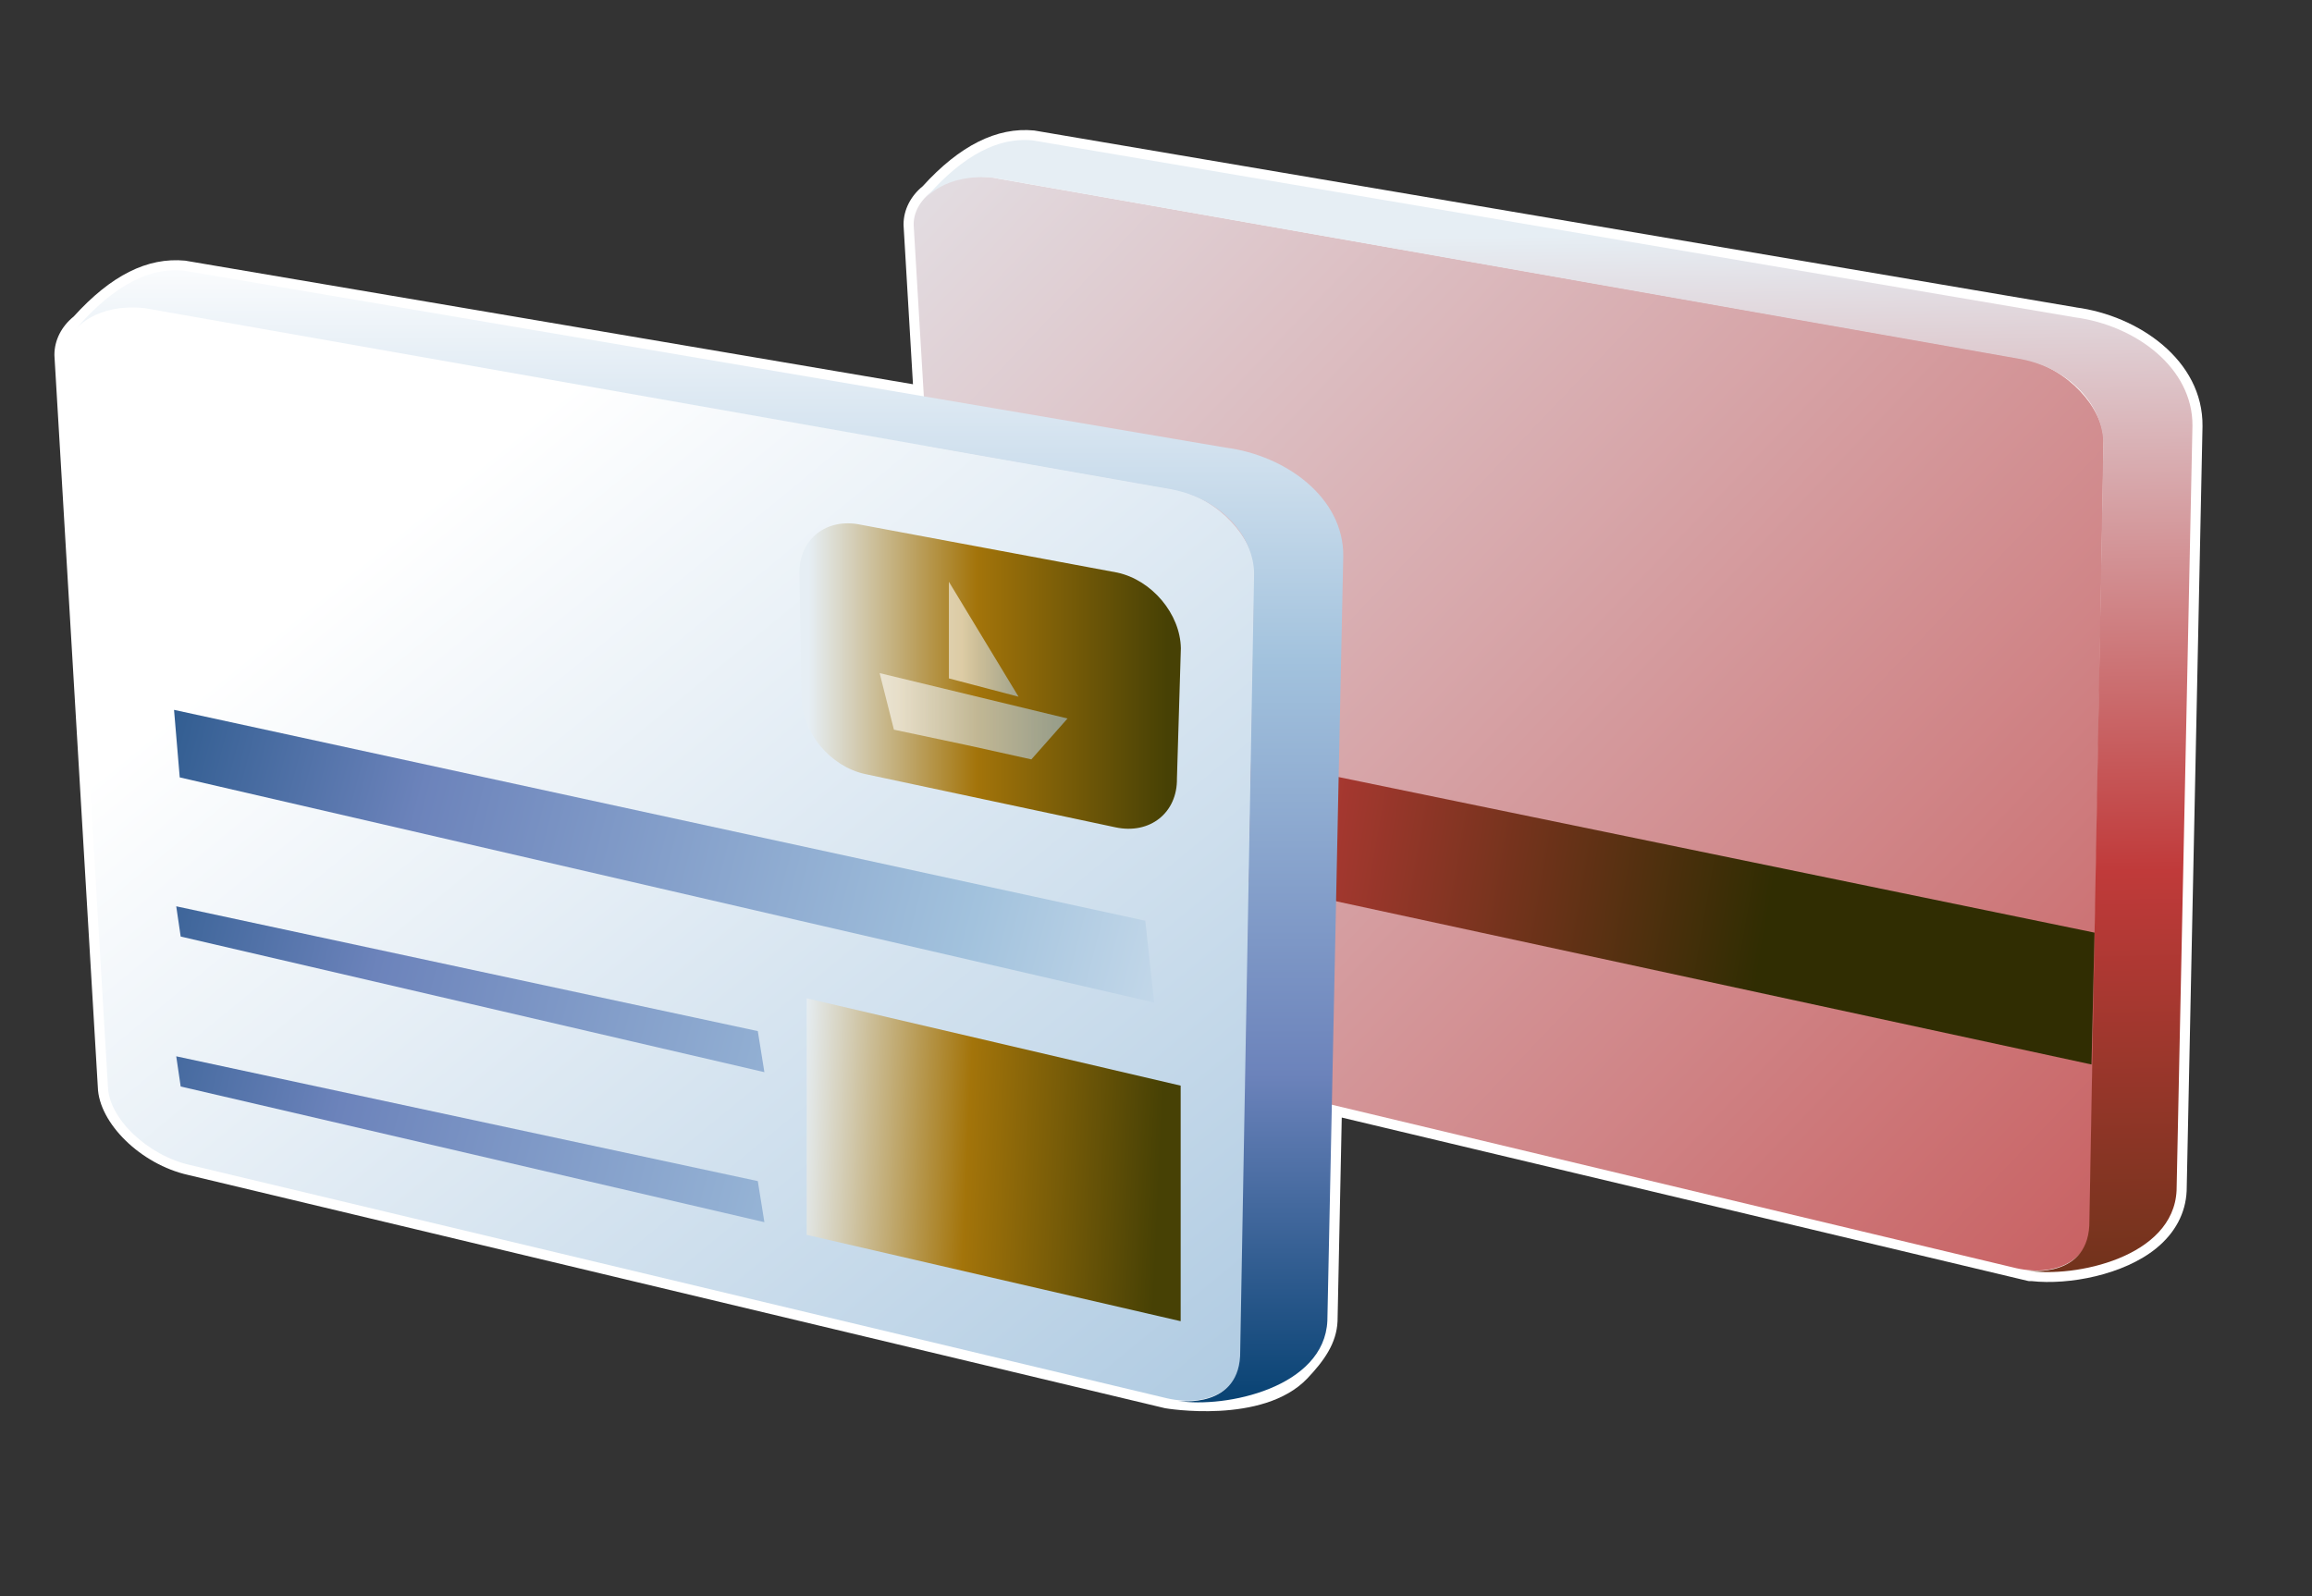 <?xml version="1.0" encoding="UTF-8"?>
<svg xmlns="http://www.w3.org/2000/svg" xmlns:xlink="http://www.w3.org/1999/xlink" contentScriptType="text/ecmascript" width="84" baseProfile="tiny" zoomAndPan="magnify" contentStyleType="text/css" viewBox="0 0 84 58" height="58" preserveAspectRatio="xMidYMid meet" version="1.1">
    <rect x="0" y="0" width="84" height="58" fill="#333333" stroke="none"/>
    <g>
        <path fill="#ffffff" d="M 33.523 6.768 C 33.086 7.123 32.828 7.627 32.828 8.152 C 32.828 8.166 32.828 8.181 32.829 8.196 C 32.829 8.196 33.123 13.172 33.17 13.962 C 32.29 13.813 6.727 9.471 6.727 9.471 C 5.348 9.342 4.032 10.008 2.677 11.502 C 2.238 11.856 1.977 12.359 1.977 12.891 C 1.977 12.903 1.977 12.914 1.978 12.926 L 3.554 39.5 C 3.59 40.814 5.122 42.311 6.831 42.693 L 42.33 51.17 C 42.334 51.172 45.887 51.782 47.498 50.088 C 48.104 49.449 48.56 48.813 48.596 48.011 C 48.596 48.011 48.733 41.414 48.749 40.608 C 49.602 40.811 73.696 46.549 73.696 46.549 C 73.733 46.553 73.763 46.554 73.808 46.551 C 75.172 46.703 77.162 46.321 78.342 45.359 C 79.027 44.801 79.409 44.083 79.446 43.278 L 80.022 15.489 C 80.048 13.075 77.672 11.464 75.424 11.17 L 75.439 11.171 L 37.577 4.742 C 36.217 4.608 34.861 5.293 33.523 6.768 z "/>
        <linearGradient x1="-707.396" gradientTransform="matrix(1.19 0 0 -1.19 875.673 1344.9)" y1="1126.125" x2="-660.317" gradientUnits="userSpaceOnUse" y2="1081.245" xlink:type="simple" xlink:actuate="onLoad" id="XMLID_13_" xlink:show="other">
            <stop stop-color="#e3dfe4" offset="0"/>
            <stop stop-color="#c03a3a" offset="1"/>
        </linearGradient>
        <path fill="url(#XMLID_13_)" d="M 75.936 44.522 C 75.963 45.687 74.809 46.425 73.264 46.084 L 37.762 37.604 C 36.219 37.258 34.801 35.916 34.772 34.749 L 33.196 8.186 C 33.166 7.019 34.736 6.149 36.278 6.493 L 73.582 13.054 C 75.126 13.398 76.398 14.819 76.429 15.987 L 75.936 44.522 z "/>
        <linearGradient x1="-688.06" gradientTransform="matrix(1.19 0 0 -1.19 875.673 1344.9)" y1="1122.965" x2="-687.33" gradientUnits="userSpaceOnUse" y2="1078.235" xlink:type="simple" xlink:actuate="onLoad" id="XMLID_14_" xlink:show="other">
            <stop stop-color="#e6eef4" offset="0"/>
            <stop stop-color="#c03a3a" offset="0.44"/>
            <stop stop-color="#302d02" offset="0.94"/>
            <stop stop-color="#302d02" offset="1"/>
        </linearGradient>
        <path fill="url(#XMLID_14_)" d="M 33.563 7.272 C 34.679 5.963 36.014 4.958 37.514 5.1 L 75.375 11.529 C 77.586 11.818 79.678 13.364 79.656 15.477 L 79.08 43.257 C 78.968 45.689 75.38 46.443 73.65 46.171 C 73.65 46.171 75.943 46.494 75.913 44.345 L 76.419 16.089 C 76.386 14.7 75.172 13.374 73.402 13.044 L 36.102 6.46 C 34.279 6.281 33.563 7.272 33.563 7.272 z "/>
        <linearGradient x1="-712.805" gradientTransform="matrix(1.19 0 0 -1.19 875.673 1344.9)" y1="1106.961" x2="-680.025" gradientUnits="userSpaceOnUse" y2="1101.241" xlink:type="simple" xlink:actuate="onLoad" id="XMLID_15_" xlink:show="other">
            <stop stop-color="#e6eef4" offset="0"/>
            <stop stop-color="#c03a3a" offset="0.44"/>
            <stop stop-color="#302d02" offset="0.94"/>
            <stop stop-color="#302d02" offset="1"/>
        </linearGradient>
        <polygon fill="url(#XMLID_15_)" points="34.395,25.305 76.099,33.889 75.989,38.68 34.429,29.699  "/>
        <linearGradient x1="-724.515" gradientTransform="matrix(1.19 0 0 -1.19 875.673 1344.9)" y1="1116.328" x2="-695.735" gradientUnits="userSpaceOnUse" y2="1081.288" xlink:type="simple" xlink:actuate="onLoad" id="XMLID_16_" xlink:show="other">
            <stop stop-color="#ffffff" offset="0"/>
            <stop stop-color="#ffffff" offset="0.05"/>
            <stop stop-color="#a2c2dd" offset="1"/>
        </linearGradient>
        <path fill="url(#XMLID_16_)" d="M 45.084 49.255 C 45.113 50.422 43.959 51.157 42.414 50.813 L 6.911 42.334 C 5.369 41.989 3.952 40.647 3.921 39.479 L 2.346 12.919 C 2.319 11.754 3.889 10.883 5.429 11.227 L 42.734 17.791 C 44.276 18.135 45.55 19.555 45.581 20.721 L 45.084 49.255 z "/>
        <linearGradient x1="-713.929" gradientTransform="matrix(1.19 0 0 -1.19 875.673 1344.9)" y1="1122.626" x2="-713.929" gradientUnits="userSpaceOnUse" y2="1086.555" xlink:type="simple" xlink:actuate="onLoad" id="XMLID_17_" xlink:show="other">
            <stop stop-color="#ffffff" offset="0"/>
            <stop stop-color="#a2c2dd" offset="0.35"/>
            <stop stop-color="#6c83bb" offset="0.7"/>
            <stop stop-color="#003d6d" offset="1"/>
        </linearGradient>
        <path fill="url(#XMLID_17_)" d="M 2.713 12.006 C 3.83 10.697 5.164 9.692 6.664 9.831 L 44.525 16.264 C 46.736 16.549 48.827 18.096 48.803 20.209 L 48.226 47.992 C 48.117 50.422 44.529 51.178 42.797 50.904 C 42.797 50.904 45.095 51.227 45.06 49.081 L 45.565 20.826 C 45.535 19.437 44.32 18.111 42.552 17.777 L 5.25 11.195 C 3.43 11.011 2.713 12.006 2.713 12.006 z "/>
        <linearGradient x1="-692.095" gradientTransform="matrix(1.19 0 0 -1.19 875.673 1344.9)" y1="1087.52" x2="-739.835" gradientUnits="userSpaceOnUse" y2="1099.95" xlink:type="simple" xlink:actuate="onLoad" id="XMLID_18_" xlink:show="other">
            <stop stop-color="#ffffff" offset="0"/>
            <stop stop-color="#a2c2dd" offset="0.35"/>
            <stop stop-color="#6c83bb" offset="0.7"/>
            <stop stop-color="#003d6d" offset="1"/>
        </linearGradient>
        <polygon fill="url(#XMLID_18_)" points="6.403,38.383 27.533,42.918 27.772,44.41 6.565,39.48  "/>
        <linearGradient x1="-690.98" gradientTransform="matrix(1.19 0 0 -1.19 875.673 1344.9)" y1="1091.808" x2="-738.72" gradientUnits="userSpaceOnUse" y2="1104.238" xlink:type="simple" xlink:actuate="onLoad" id="XMLID_19_" xlink:show="other">
            <stop stop-color="#ffffff" offset="0"/>
            <stop stop-color="#a2c2dd" offset="0.35"/>
            <stop stop-color="#6c83bb" offset="0.7"/>
            <stop stop-color="#003d6d" offset="1"/>
        </linearGradient>
        <polygon fill="url(#XMLID_19_)" points="6.403,32.932 27.533,37.467 27.772,38.959 6.565,34.031  "/>
        <linearGradient x1="-689.602" gradientTransform="matrix(1.19 0 0 -1.19 875.673 1344.9)" y1="1097.099" x2="-737.342" gradientUnits="userSpaceOnUse" y2="1109.528" xlink:type="simple" xlink:actuate="onLoad" id="XMLID_20_" xlink:show="other">
            <stop stop-color="#ffffff" offset="0"/>
            <stop stop-color="#a2c2dd" offset="0.35"/>
            <stop stop-color="#6c83bb" offset="0.7"/>
            <stop stop-color="#003d6d" offset="1"/>
        </linearGradient>
        <polygon fill="url(#XMLID_20_)" points="6.323,25.794 41.611,33.457 41.932,36.429 6.53,28.248  "/>
        <linearGradient x1="-711.525" gradientTransform="matrix(1.19 0 0 -1.19 875.673 1344.9)" y1="1094.605" x2="-699.766" gradientUnits="userSpaceOnUse" y2="1094.065" xlink:type="simple" xlink:actuate="onLoad" id="XMLID_21_" xlink:show="other">
            <stop stop-color="#e6eef4" offset="0"/>
            <stop stop-color="#a3740a" offset="0.44"/>
            <stop stop-color="#474105" offset="0.94"/>
            <stop stop-color="#474105" offset="1"/>
        </linearGradient>
        <polygon fill="url(#XMLID_21_)" points="42.896,48.008 29.309,44.87 29.309,36.275 42.896,39.449  "/>
        <linearGradient x1="-711.17" gradientTransform="matrix(1.19 0 0 -1.19 875.673 1344.9)" y1="1109.08" x2="-699.527" gradientUnits="userSpaceOnUse" y2="1109.08" xlink:type="simple" xlink:actuate="onLoad" id="XMLID_22_" xlink:show="other">
            <stop stop-color="#e6eef4" offset="0"/>
            <stop stop-color="#a3740a" offset="0.44"/>
            <stop stop-color="#474105" offset="0.94"/>
            <stop stop-color="#474105" offset="1"/>
        </linearGradient>
        <path fill="url(#XMLID_22_)" d="M 42.761 28.283 C 42.782 29.533 41.78 30.331 40.526 30.062 L 31.432 28.126 C 30.176 27.856 29.142 26.626 29.122 25.376 L 29.044 20.847 C 29.022 19.597 30.025 18.8 31.278 19.068 L 40.593 20.806 C 41.848 21.077 42.884 22.306 42.903 23.556 L 42.761 28.283 z "/>
        <linearGradient x1="-708.721" gradientTransform="matrix(1.19 0 0 -1.19 875.673 1344.9)" y1="1107.853" x2="-702.987" gradientUnits="userSpaceOnUse" y2="1107.853" xlink:type="simple" xlink:actuate="onLoad" id="XMLID_23_" xlink:show="other">
            <stop stop-color="#ffffff" offset="0"/>
            <stop stop-color="#ffffff" offset="0.05"/>
            <stop stop-color="#a2c2dd" offset="1"/>
        </linearGradient>
        <polygon fill="url(#XMLID_23_)" fill-opacity="0.6" points="31.961,24.459 31.959,24.459 32.478,26.514 35.142,27.078    37.472,27.594 38.785,26.108  "/>
        <linearGradient x1="-706.607" gradientTransform="matrix(1.19 0 0 -1.19 875.673 1344.9)" y1="1110.204" x2="-704.487" gradientUnits="userSpaceOnUse" y2="1110.204" xlink:type="simple" xlink:actuate="onLoad" id="XMLID_24_" xlink:show="other">
            <stop stop-color="#ffffff" offset="0"/>
            <stop stop-color="#ffffff" offset="0.05"/>
            <stop stop-color="#a2c2dd" offset="1"/>
        </linearGradient>
        <polygon fill="url(#XMLID_24_)" fill-opacity="0.6" points="34.475,21.139 34.475,24.651 37.006,25.316  "/>
        <rect width="84" fill="none" height="58"/>
    </g>
</svg>
